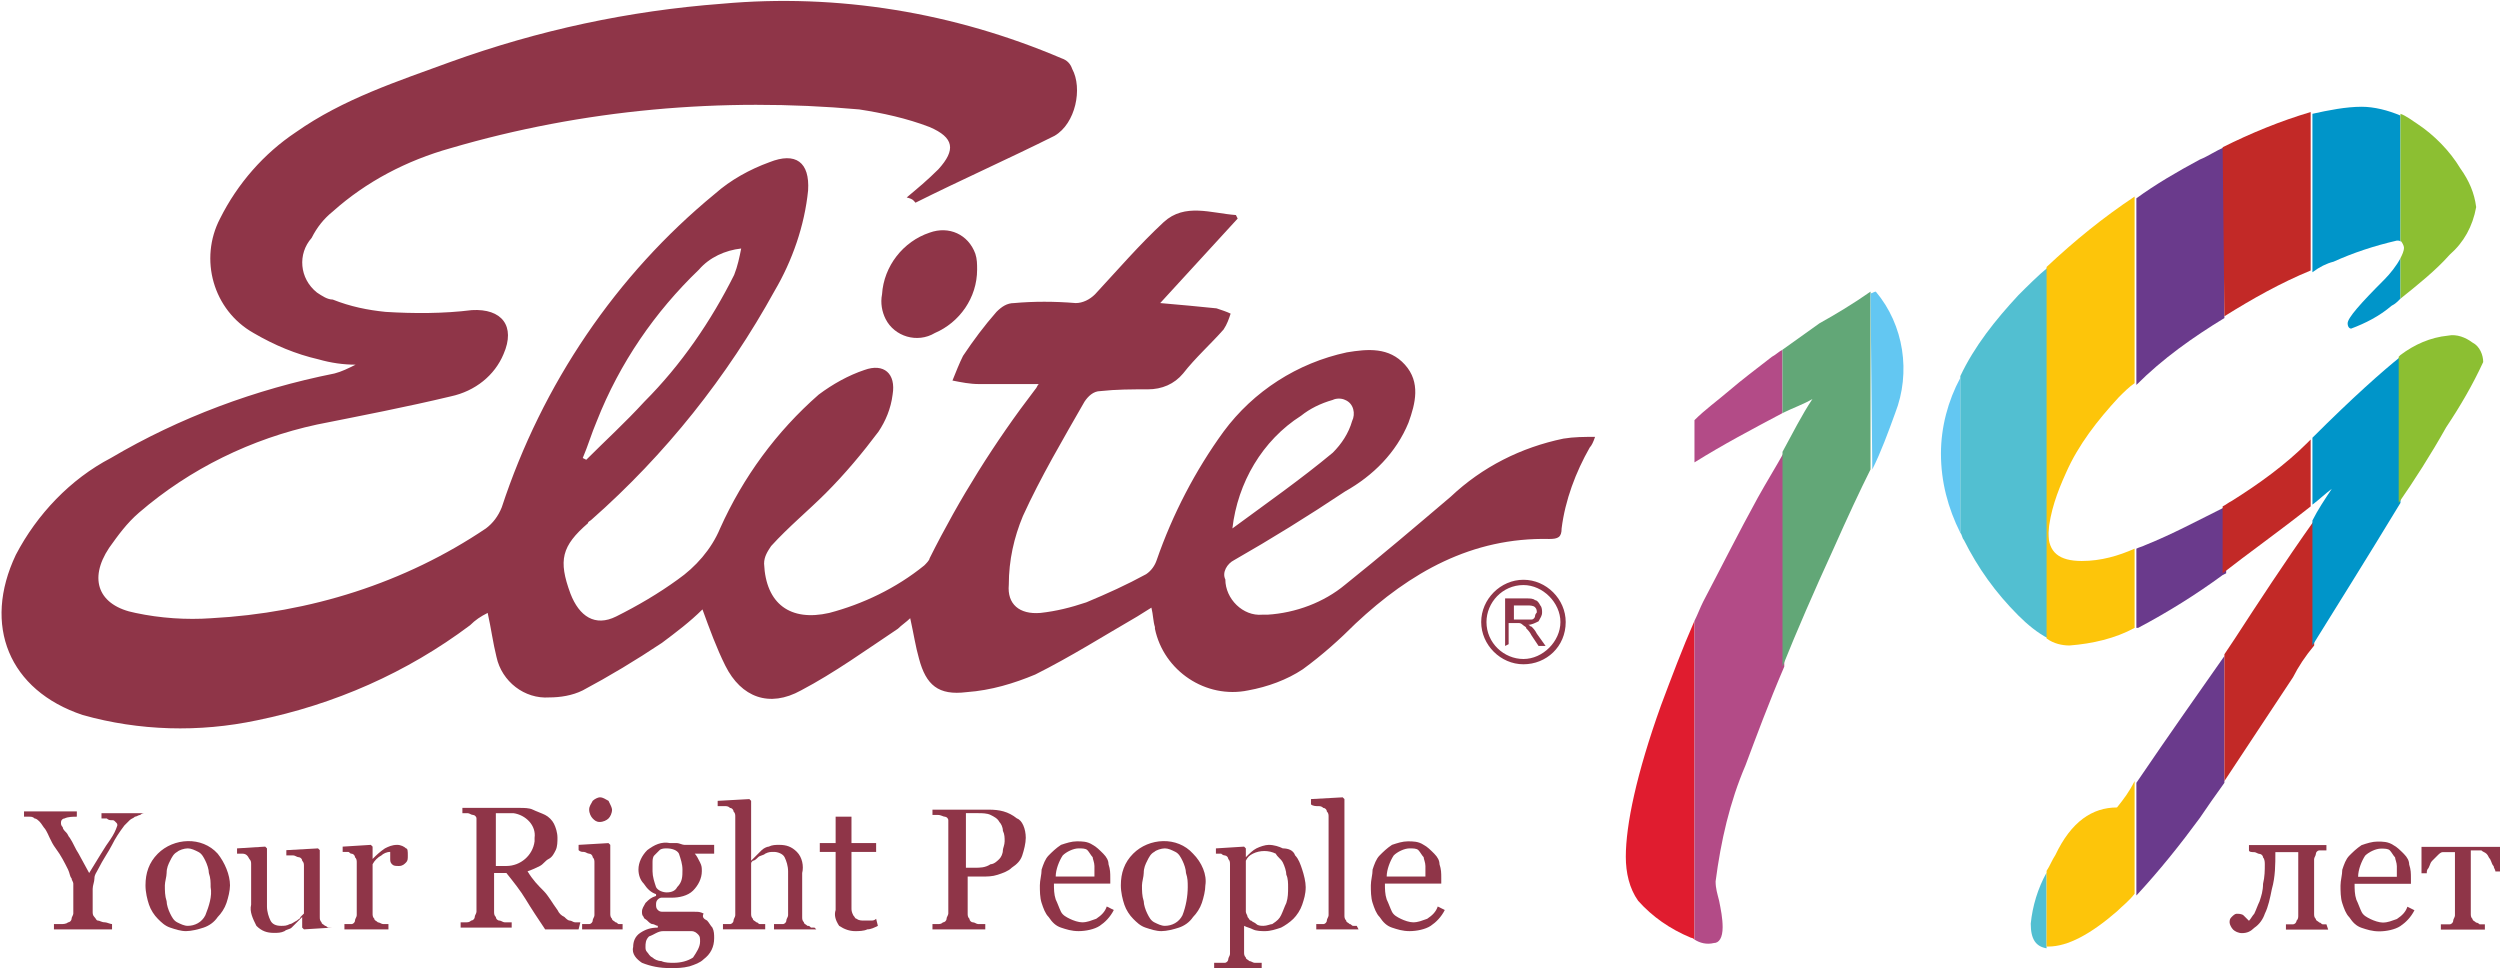 <?xml version="1.0" encoding="utf-8"?>
<!-- Generator: Adobe Illustrator 19.0.0, SVG Export Plug-In . SVG Version: 6.00 Build 0)  -->
<svg version="1.1" id="Layer_1" xmlns="http://www.w3.org/2000/svg" xmlns:xlink="http://www.w3.org/1999/xlink" x="0px" y="0px"
	 viewBox="-226 393.9 142 55" style="enable-background:new -226 393.9 142 55;" xml:space="preserve">
<style type="text/css">
	.st0{fill:#8F3548;}
	.st1{fill:#E01C2F;}
	.st2{fill:#B34B87;}
	.st3{fill:#62A777;}
	.st4{fill:#63C7F2;}
	.st5{fill:#52BFD1;}
	.st6{fill:#FDC50A;}
	.st7{fill:#6A3A8C;}
	.st8{fill:#C22927;}
	.st9{fill:#0095C9;}
	.st10{fill:#8CBF32;}
</style>
<g id="Group_70" transform="translate(1761 -326.186)">
	<g id="_x35_3JD0v.tif_1_" transform="translate(0 0.001)">
		<g id="XMLID_221_">
			<path id="XMLID_223_" class="st0" d="M-1935.5,731.3c0.6-0.5,1.2-1,1.8-1.6c1-1.1,0.9-1.8-0.5-2.4c-1.3-0.5-2.7-0.8-4-1
				c-7.8-0.7-15.7,0-23.2,2.2c-2.5,0.7-4.8,1.9-6.7,3.6c-0.5,0.4-0.9,0.9-1.2,1.5c-0.8,0.9-0.7,2.3,0.3,3.1c0.3,0.2,0.6,0.4,0.9,0.4
				c1,0.4,2,0.6,3,0.7c1.6,0.1,3.3,0.1,4.9-0.1c1.7-0.1,2.5,0.9,1.8,2.5c-0.5,1.2-1.6,2.1-3,2.4c-2.5,0.6-5.1,1.1-7.6,1.6
				c-3.7,0.8-7.2,2.5-10.1,5c-0.7,0.6-1.2,1.3-1.7,2c-1.2,1.8-0.6,3.3,1.5,3.7c1.4,0.3,2.9,0.4,4.3,0.3c5.6-0.3,11-2,15.6-5.1
				c0.4-0.3,0.7-0.7,0.9-1.2c2.3-7,6.5-13.2,12.1-17.8c0.9-0.8,2-1.4,3.1-1.8c1.5-0.6,2.3,0,2.2,1.6c-0.2,2-0.9,4-1.9,5.7
				c-2.7,4.9-6.2,9.3-10.4,13c-0.1,0.1-0.2,0.1-0.2,0.2c-1.5,1.3-1.7,2.1-1,4c0.5,1.3,1.4,1.9,2.6,1.3c1.2-0.6,2.4-1.3,3.5-2.1
				c1-0.7,1.9-1.7,2.4-2.9c1.3-2.9,3.2-5.5,5.6-7.6c0.8-0.6,1.7-1.1,2.6-1.4c1.1-0.4,1.8,0.2,1.6,1.4c-0.1,0.8-0.4,1.5-0.8,2.1
				c-0.9,1.2-1.9,2.4-3,3.5c-1,1-2.1,1.9-3.1,3c-0.2,0.3-0.4,0.6-0.4,1c0.1,2.3,1.5,3.3,3.7,2.8c1.9-0.5,3.8-1.4,5.4-2.7
				c0.1-0.1,0.3-0.3,0.3-0.4c1.7-3.4,3.7-6.6,6-9.6c0.1-0.1,0.1-0.2,0.2-0.3c-1.2,0-2.3,0-3.4,0c-0.5,0-1-0.1-1.5-0.2
				c0.2-0.5,0.4-1,0.6-1.4c0.6-0.9,1.2-1.7,1.9-2.5c0.3-0.3,0.6-0.5,1-0.5c1.1-0.1,2.3-0.1,3.5,0c0.4,0,0.8-0.2,1.1-0.5
				c1.3-1.4,2.5-2.8,3.9-4.1c1.2-1.1,2.7-0.5,4.1-0.4l0.1,0.2l-4.4,4.8c1.2,0.1,2.2,0.2,3.2,0.3c0.3,0.1,0.6,0.2,0.8,0.3
				c-0.1,0.3-0.2,0.6-0.4,0.9c-0.7,0.8-1.6,1.6-2.3,2.5c-0.5,0.6-1.2,0.9-2,0.9c-0.9,0-1.8,0-2.7,0.1c-0.4,0-0.7,0.3-0.9,0.6
				c-1.2,2.1-2.5,4.3-3.5,6.5c-0.5,1.2-0.8,2.5-0.8,3.9c-0.1,1.1,0.6,1.7,1.8,1.6c0.9-0.1,1.7-0.3,2.6-0.6c1.2-0.5,2.3-1,3.4-1.6
				c0.3-0.2,0.5-0.5,0.6-0.8c0.9-2.6,2.2-5.1,3.8-7.3c1.7-2.3,4.2-3.9,7-4.5c1.2-0.2,2.4-0.3,3.3,0.7c0.9,1,0.6,2.2,0.2,3.3
				c-0.7,1.7-2,3-3.6,3.9c-2.1,1.4-4.2,2.7-6.3,3.9c-0.4,0.2-0.7,0.7-0.5,1.1c0,1.1,1,2.1,2.1,2c0.1,0,0.2,0,0.3,0
				c1.6-0.1,3.2-0.7,4.4-1.7c2-1.6,4-3.3,6-5c1.8-1.7,4-2.8,6.4-3.3c0.6-0.1,1.2-0.1,1.8-0.1c-0.1,0.3-0.2,0.5-0.3,0.6
				c-0.8,1.4-1.4,3-1.6,4.6c0,0.5-0.2,0.6-0.7,0.6c-4.4-0.1-7.9,1.9-11,4.8c-0.9,0.9-1.9,1.8-3,2.6c-0.9,0.6-2,1-3.1,1.2
				c-2.4,0.5-4.8-1.1-5.3-3.5c0,0,0-0.1,0-0.1c-0.1-0.3-0.1-0.7-0.2-1.1c-0.3,0.2-0.5,0.3-0.8,0.5c-1.9,1.1-3.8,2.3-5.8,3.3
				c-1.2,0.5-2.5,0.9-3.9,1c-1.6,0.2-2.3-0.4-2.7-1.9c-0.2-0.7-0.3-1.4-0.5-2.3c-0.2,0.2-0.5,0.4-0.7,0.6c-1.8,1.2-3.6,2.5-5.5,3.5
				c-1.8,1-3.4,0.4-4.3-1.4c-0.5-1-0.9-2.1-1.3-3.2c-0.7,0.7-1.5,1.3-2.3,1.9c-1.5,1-3,1.9-4.5,2.7c-0.6,0.3-1.3,0.4-1.9,0.4
				c-1.4,0.1-2.7-0.9-3-2.3c-0.2-0.8-0.3-1.6-0.5-2.5c-0.4,0.2-0.7,0.4-1,0.7c-3.6,2.7-7.7,4.5-12.1,5.4c-3.3,0.7-6.7,0.6-9.9-0.3
				c-4.2-1.4-5.7-5.1-3.8-9.1c1.2-2.3,3.1-4.3,5.4-5.5c3.9-2.3,8.2-3.9,12.7-4.8c0.4-0.1,0.8-0.3,1.2-0.5c-0.7,0-1.4-0.1-2.1-0.3
				c-1.3-0.3-2.5-0.8-3.7-1.5c-2.3-1.3-3.1-4.2-1.9-6.5c1-2,2.5-3.7,4.3-4.9c2.7-1.9,5.8-2.9,8.8-4c5-1.8,10.1-2.9,15.4-3.3
				c6.6-0.6,13.2,0.5,19.3,3.1c0.3,0.1,0.5,0.3,0.6,0.6c0.6,1.1,0.2,3.1-1,3.8c-2.6,1.3-5.3,2.5-7.9,3.8
				C-1935.1,731.5-1935.1,731.4-1935.5,731.3z M-1953.9,746.1l0.2,0.1c1.1-1.1,2.2-2.1,3.3-3.3c2.1-2.1,3.8-4.6,5.1-7.2
				c0.2-0.5,0.3-1,0.4-1.5c-0.9,0.1-1.8,0.5-2.4,1.2c-2.5,2.4-4.5,5.3-5.8,8.6C-1953.4,744.7-1953.6,745.4-1953.9,746.1z
				 M-1917,750.1c1.9-1.4,3.9-2.8,5.7-4.3c0.5-0.5,0.9-1.1,1.1-1.8c0.2-0.4,0.1-1-0.4-1.2c-0.2-0.1-0.5-0.1-0.7,0
				c-0.7,0.2-1.3,0.5-1.8,0.9C-1915.3,745.1-1916.7,747.5-1917,750.1z"/>
			<path id="XMLID_222_" class="st0" d="M-1931.5,735.4c0,1.6-1,3-2.4,3.6c-1,0.6-2.3,0.2-2.8-0.8c-0.2-0.4-0.3-0.9-0.2-1.4
				c0.1-1.6,1.2-3,2.7-3.5c1.1-0.4,2.2,0.1,2.6,1.2C-1931.5,734.8-1931.5,735.1-1931.5,735.4z"/>
		</g>
	</g>
	<g id="XMLID_135_" transform="translate(92.246 5.95)">
		<path id="XMLID_220_" class="st1" d="M-1984.9,754.2c-1.4,3.9-2,6.8-2,8.6c0,0.9,0.2,1.8,0.7,2.5c0.8,0.9,1.8,1.6,3,2.1
			c0.1,0,0.2,0.1,0.2,0.1v-18.1C-1983.7,751-1984.3,752.6-1984.9,754.2z"/>
		<path id="XMLID_219_" class="st2" d="M-1979.4,742.4c-1.1,2-2.1,4-3.1,5.9c-0.2,0.4-0.3,0.7-0.5,1.1v18.1c0.3,0.2,0.7,0.3,1.1,0.2
			c0.3,0,0.5-0.3,0.5-0.9c0-0.5-0.1-1-0.2-1.5c-0.1-0.4-0.2-0.7-0.2-1.1c0.3-2.3,0.8-4.5,1.7-6.6c0.6-1.6,1.3-3.5,2.2-5.6v-12.2
			C-1978.4,740.7-1978.9,741.5-1979.4,742.4z"/>
		<path id="XMLID_218_" class="st2" d="M-1978,737.6V734c-0.2,0.1-0.4,0.3-0.6,0.4c-0.9,0.7-1.7,1.3-2.4,1.9c-0.7,0.6-1.4,1.1-2,1.7
			v2.4C-1981.4,739.4-1979.7,738.5-1978,737.6z"/>
		<path id="XMLID_217_" class="st2" d="M-1983,749.4v18.1h0L-1983,749.4L-1983,749.4z"/>
		<path id="XMLID_216_" class="st3" d="M-1975.9,732.5c-0.7,0.5-1.4,1-2.1,1.5v3.6c0.6-0.3,1.2-0.5,1.7-0.8c-0.6,0.9-1.1,1.9-1.7,3
			V752c0.8-2,1.8-4.3,2.9-6.7c0.8-1.8,1.5-3.3,2.1-4.5v-10.1C-1974,731.4-1975,732-1975.9,732.5z"/>
		<path id="XMLID_210_" class="st3" d="M-1978,739.9v12.2l0,0L-1978,739.9L-1978,739.9z"/>
		<path id="XMLID_209_" class="st3" d="M-1978,737.6V734l0,0L-1978,737.6L-1978,737.6z"/>
		<path id="XMLID_208_" class="st4" d="M-1972.9,740.8c0.5-1,0.9-2.1,1.3-3.2c0.9-2.3,0.5-5-1.1-6.9c-0.1,0-0.2,0.1-0.3,0.1
			L-1972.9,740.8L-1972.9,740.8z"/>
		<path id="XMLID_207_" class="st4" d="M-1973,740.9L-1973,740.9l0-10.1h0V740.9z"/>
		<path id="XMLID_206_" class="st4" d="M-1969,739.9c0,1.6,0.4,3.1,1.1,4.5v-8.8C-1968.6,736.9-1969,738.4-1969,739.9z"/>
		<path id="XMLID_205_" class="st5" d="M-1964.6,730.9c-1.3,1.4-2.5,2.9-3.3,4.6v8.9c0.1,0.1,0.1,0.3,0.2,0.4c0.8,1.6,1.8,3,3.1,4.3
			c0.5,0.5,1.1,1,1.7,1.3v-21.1C-1963.5,729.8-1964.1,730.4-1964.6,730.9z"/>
		<path id="XMLID_204_" class="st5" d="M-1963.9,766.6c0,0.9,0.3,1.3,0.9,1.4v-4.3C-1963.5,764.6-1963.8,765.6-1963.9,766.6z"/>
		<path id="XMLID_203_" class="st5" d="M-1968,735.6v8.8l0,0L-1968,735.6L-1968,735.6z"/>
		<path id="XMLID_202_" class="st6" d="M-1961.7,750.8c1.3-0.1,2.6-0.4,3.7-1v-4.5c-0.9,0.4-1.9,0.7-3,0.7c-1.3,0-1.9-0.5-1.9-1.6
			c0.1-1.2,0.5-2.3,1-3.4c0.7-1.6,1.8-3,3-4.3c0.3-0.3,0.6-0.6,0.9-0.8v-10.6c-1.8,1.2-3.4,2.5-5,4v21.1
			C-1962.6,750.7-1962.1,750.8-1961.7,750.8z"/>
		<path id="XMLID_201_" class="st6" d="M-1959,760c-1.4,0-2.6,0.8-3.5,2.7c-0.2,0.3-0.3,0.6-0.5,0.9v4.3c0,0,0,0,0.1,0
			c1.1,0,2.4-0.7,3.9-2c0.3-0.3,0.7-0.6,1-1v-6.4C-1958.3,759.1-1958.6,759.5-1959,760z"/>
		<path id="XMLID_200_" class="st6" d="M-1962.9,729.3L-1962.9,729.3l0,21.1h0V729.3z"/>
		<path id="XMLID_199_" class="st6" d="M-1963,763.7v4.3h0L-1963,763.7L-1963,763.7z"/>
		<path id="XMLID_198_" class="st7" d="M-1957.4,745.1c-0.2,0.1-0.3,0.1-0.5,0.2v4.5l0.1,0c1.7-0.9,3.3-1.9,4.8-3l0.2-0.1v-3.8
			C-1954.4,743.7-1955.9,744.5-1957.4,745.1z"/>
		<path id="XMLID_197_" class="st7" d="M-1952.9,732.2v-9.7c-0.5,0.2-0.9,0.5-1.4,0.7c-1.3,0.7-2.5,1.4-3.6,2.2v10.6
			C-1956.4,734.5-1954.7,733.3-1952.9,732.2z"/>
		<path id="XMLID_196_" class="st7" d="M-1957.9,758.6v6.4c1.3-1.4,2.5-2.9,3.6-4.4c0.4-0.6,0.9-1.3,1.4-2v-7.2
			C-1954.3,753.4-1956,755.8-1957.9,758.6z"/>
		<path id="XMLID_195_" class="st7" d="M-1957.9,745.3L-1957.9,745.3l0,4.5h0V745.3z"/>
		<path id="XMLID_194_" class="st7" d="M-1957.9,758.6v6.4l0,0L-1957.9,758.6L-1957.9,758.6z"/>
		<path id="XMLID_193_" class="st7" d="M-1957.9,735.9v-10.6h0L-1957.9,735.9L-1957.9,735.9z"/>
		<path id="XMLID_192_" class="st8" d="M-1952.5,742.6c-0.2,0.1-0.3,0.2-0.5,0.3v3.8c1.4-1.1,3.1-2.3,5-3.8v-3.8l-0.2,0.2
			C-1949.4,740.5-1950.9,741.6-1952.5,742.6z"/>
		<path id="XMLID_191_" class="st8" d="M-1952.3,750.4c-0.2,0.3-0.4,0.6-0.6,0.9v7.2c1.2-1.8,2.5-3.8,3.9-5.9
			c0.3-0.6,0.7-1.2,1.2-1.8v-7.1C-1949.5,746.1-1951,748.4-1952.3,750.4z"/>
		<path id="XMLID_190_" class="st8" d="M-1952.9,732.1c1.6-1,3.2-1.9,4.9-2.6v-9c-1.7,0.5-3.4,1.2-5,2L-1952.9,732.1L-1952.9,732.1z
			"/>
		<path id="XMLID_189_" class="st8" d="M-1952.9,742.9v3.8l0,0L-1952.9,742.9L-1952.9,742.9z"/>
		<path id="XMLID_188_" class="st8" d="M-1952.9,751.4v7.2l0,0L-1952.9,751.4L-1952.9,751.4z"/>
		<path id="XMLID_187_" class="st8" d="M-1952.9,732.2v-9.7h0L-1952.9,732.2L-1952.9,732.2z"/>
		<path id="XMLID_150_" class="st9" d="M-1945.9,732.5c0,0.2,0.1,0.3,0.2,0.3c0.8-0.3,1.6-0.7,2.3-1.3c0.2-0.1,0.3-0.2,0.5-0.4v-2.3
			c-0.2,0.4-0.6,0.9-0.9,1.2C-1945.2,731.4-1945.9,732.2-1945.9,732.5z"/>
		<path id="XMLID_146_" class="st9" d="M-1946.7,729c1.1-0.5,2.3-0.9,3.6-1.2c0.1,0,0.2,0,0.2,0.1v-7.2c-0.7-0.3-1.5-0.5-2.2-0.5
			c-0.9,0-1.9,0.2-2.8,0.4v9C-1947.5,729.3-1947.1,729.1-1946.7,729z"/>
		<path id="XMLID_144_" class="st9" d="M-1947.9,739v3.8c0.4-0.3,0.7-0.6,1.1-0.9c-0.4,0.6-0.8,1.2-1.1,1.8v7.1c1.3-2.1,3-4.8,5-8.1
			v-8.3C-1943.9,735.2-1945.6,736.7-1947.9,739z"/>
		<path id="XMLID_143_" class="st9" d="M-1947.9,742.8L-1947.9,742.8l0-3.8l0,0V742.8z"/>
		<path id="XMLID_142_" class="st9" d="M-1947.9,743.7v7.1l0,0L-1947.9,743.7L-1947.9,743.7z"/>
		<path id="XMLID_141_" class="st9" d="M-1947.9,729.5v-9h0L-1947.9,729.5L-1947.9,729.5z"/>
		<path id="XMLID_140_" class="st10" d="M-1940.3,738.4c0.8-1.2,1.5-2.4,2.1-3.7c0-0.4-0.2-0.9-0.6-1.1c-0.4-0.3-0.9-0.5-1.4-0.4
			c-1,0.1-1.9,0.5-2.7,1.1l-0.1,0.1v8.3C-1942.1,741.4-1941.2,740-1940.3,738.4z"/>
		<path id="XMLID_139_" class="st10" d="M-1942.7,728.2c0,0.2-0.1,0.4-0.2,0.6v2.3c1-0.8,2-1.6,2.8-2.5c0.8-0.7,1.3-1.6,1.5-2.7
			c-0.1-0.8-0.4-1.5-0.9-2.2c-0.6-1-1.5-1.9-2.4-2.5c-0.3-0.2-0.7-0.5-1-0.6v7.2C-1942.8,727.9-1942.7,728.1-1942.7,728.2z"/>
		<path id="XMLID_138_" class="st10" d="M-1942.9,742.7L-1942.9,742.7l0-8.3l0,0V742.7z"/>
		<path id="XMLID_137_" class="st10" d="M-1942.9,727.8L-1942.9,727.8l0-7.2h0V727.8z"/>
		<path id="XMLID_136_" class="st10" d="M-1942.9,728.9v2.3l0,0L-1942.9,728.9L-1942.9,728.9z"/>
	</g>
	<g id="XMLID_94_" transform="translate(1.564 45.274)">
		<path id="XMLID_133_" class="st0" d="M-1980.3,721c-0.1,0-0.2,0-0.3,0.1c-0.1,0-0.2,0.1-0.3,0.1c-0.1,0.1-0.2,0.1-0.3,0.2
			c-0.1,0.1-0.2,0.2-0.3,0.3c-0.3,0.4-0.5,0.7-0.7,1.1c-0.2,0.4-0.5,0.8-0.8,1.4c-0.1,0.2-0.2,0.3-0.2,0.5c0,0.2-0.1,0.4-0.1,0.6
			v1.3c0,0.1,0,0.2,0.1,0.3c0.1,0.1,0.1,0.2,0.2,0.2c0.1,0,0.2,0.1,0.4,0.1c0.1,0,0.3,0.1,0.4,0.1v0.3h-3.3v-0.3c0.1,0,0.2,0,0.4,0
			c0.1,0,0.3,0,0.4-0.1c0.1,0,0.2-0.1,0.2-0.2c0-0.1,0.1-0.2,0.1-0.3v-1.7c0-0.1-0.1-0.2-0.1-0.3c-0.1-0.1-0.1-0.3-0.2-0.5
			c-0.2-0.4-0.4-0.8-0.7-1.2s-0.4-0.8-0.6-1.1c-0.1-0.1-0.2-0.3-0.3-0.4c-0.1-0.1-0.2-0.2-0.3-0.2c-0.1-0.1-0.2-0.1-0.3-0.1
			c-0.1,0-0.2,0-0.3,0v-0.3h3v0.3c-0.2,0-0.5,0-0.7,0.1c-0.1,0-0.2,0.1-0.2,0.2c0,0,0,0.1,0,0.1c0,0,0,0.1,0.1,0.2
			c0,0.1,0.1,0.2,0.2,0.3c0.1,0.1,0.1,0.2,0.2,0.3c0.2,0.3,0.3,0.6,0.5,0.9l0.6,1.1c0.5-0.8,0.9-1.5,1.2-1.9
			c0.2-0.3,0.3-0.5,0.4-0.8c0-0.1,0-0.1-0.1-0.2c-0.1-0.1-0.1-0.1-0.2-0.1c-0.1,0-0.2,0-0.3-0.1c-0.1,0-0.2,0-0.3,0v-0.3h2.4V721
			L-1980.3,721z"/>
		<path id="XMLID_130_" class="st0" d="M-1975.5,725.1c0,0.3-0.1,0.7-0.2,1c-0.1,0.3-0.3,0.6-0.5,0.8c-0.2,0.3-0.5,0.5-0.8,0.6
			c-0.3,0.1-0.7,0.2-1,0.2c-0.3,0-0.6-0.1-0.9-0.2c-0.3-0.1-0.5-0.3-0.7-0.5c-0.2-0.2-0.4-0.5-0.5-0.8c-0.1-0.3-0.2-0.7-0.2-1.1
			c0-0.7,0.2-1.3,0.7-1.8c0.9-0.9,2.5-1,3.4,0C-1975.8,723.8-1975.5,724.5-1975.5,725.1z M-1976.6,725.2c0-0.3,0-0.5-0.1-0.8
			c0-0.2-0.1-0.5-0.2-0.7c-0.1-0.2-0.2-0.4-0.4-0.5c-0.2-0.1-0.4-0.2-0.6-0.2c-0.2,0-0.5,0.1-0.6,0.2c-0.2,0.1-0.3,0.3-0.4,0.5
			c-0.1,0.2-0.2,0.4-0.2,0.7c0,0.2-0.1,0.5-0.1,0.7c0,0.3,0,0.6,0.1,0.9c0,0.2,0.1,0.5,0.2,0.7c0.1,0.2,0.2,0.4,0.4,0.5
			c0.2,0.1,0.4,0.2,0.6,0.2c0.4,0,0.8-0.2,1-0.6C-1976.7,726.3-1976.5,725.7-1976.6,725.2L-1976.6,725.2z"/>
		<path id="XMLID_128_" class="st0" d="M-1969.7,727.5l-1.6,0.1l-0.1-0.1v-0.6h0c-0.1,0.1-0.2,0.2-0.3,0.3c-0.1,0.1-0.2,0.2-0.3,0.3
			c-0.1,0.1-0.3,0.1-0.4,0.2c-0.2,0.1-0.4,0.1-0.6,0.1c-0.4,0-0.7-0.1-1-0.4c-0.2-0.4-0.4-0.8-0.3-1.2v-2.3c0-0.1,0-0.2-0.1-0.3
			c-0.1-0.2-0.2-0.3-0.4-0.3c-0.1,0-0.2,0-0.3,0v-0.3l1.6-0.1l0.1,0.1v3.3c0,0.3,0.1,0.6,0.2,0.8c0.1,0.2,0.3,0.3,0.6,0.3
			c0.2,0,0.3,0,0.5-0.1c0.1,0,0.2-0.1,0.4-0.2c0.1-0.1,0.2-0.1,0.2-0.2c0.1-0.1,0.1-0.1,0.2-0.2v-2.7c0-0.1,0-0.2-0.1-0.3
			c0-0.1-0.1-0.2-0.2-0.2c-0.1,0-0.2-0.1-0.3-0.1c-0.1,0-0.2,0-0.4,0v-0.3l1.8-0.1l0.1,0.1v3.8c0,0.1,0,0.2,0.1,0.3
			c0,0.1,0.1,0.1,0.2,0.2c0.1,0,0.1,0.1,0.2,0.1c0.1,0,0.2,0,0.3,0L-1969.7,727.5L-1969.7,727.5z"/>
		<path id="XMLID_126_" class="st0" d="M-1965.4,723.4c0,0.2,0,0.3-0.1,0.4c-0.1,0.1-0.2,0.2-0.4,0.2c-0.2,0-0.3,0-0.4-0.1
			c-0.1-0.1-0.1-0.2-0.1-0.3c0-0.1,0-0.1,0-0.2c0-0.1,0-0.1,0-0.2c-0.2,0-0.4,0.1-0.5,0.2c-0.2,0.1-0.4,0.3-0.5,0.5v2.8
			c0,0.1,0,0.2,0.1,0.3c0,0.1,0.1,0.1,0.2,0.2c0.1,0,0.2,0.1,0.3,0.1c0.1,0,0.2,0,0.3,0v0.3h-2.5v-0.3l0.2,0c0.1,0,0.1,0,0.2,0
			c0.1,0,0.2-0.1,0.2-0.2c0-0.1,0.1-0.2,0.1-0.3v-3c0-0.1,0-0.2-0.1-0.3c0-0.1-0.1-0.2-0.2-0.2c-0.1,0-0.1-0.1-0.2-0.1
			c-0.1,0-0.2,0-0.3,0v-0.3l1.6-0.1l0.1,0.1v0.7h0c0.2-0.2,0.4-0.4,0.7-0.6c0.2-0.1,0.4-0.2,0.7-0.2c0.2,0,0.4,0.1,0.5,0.2
			C-1965.4,723-1965.4,723.2-1965.4,723.4z"/>
		<path id="XMLID_123_" class="st0" d="M-1955.7,727.6h-1.9c-0.4-0.6-0.8-1.2-1.1-1.7c-0.3-0.5-0.7-1-1.1-1.5h-0.7v2.2
			c0,0.1,0,0.2,0.1,0.3c0,0.1,0.1,0.2,0.2,0.2c0.1,0,0.2,0.1,0.3,0.1c0.1,0,0.3,0,0.4,0v0.3h-2.9v-0.3c0.1,0,0.2,0,0.3,0
			c0.1,0,0.2,0,0.3-0.1c0.1,0,0.2-0.1,0.2-0.2c0-0.1,0.1-0.2,0.1-0.3v-5c0-0.1,0-0.2,0-0.3c0-0.1-0.1-0.2-0.2-0.2
			c-0.1,0-0.2-0.1-0.3-0.1c-0.1,0-0.2,0-0.3,0v-0.3h3.2c0.3,0,0.6,0,0.8,0.1c0.2,0.1,0.5,0.2,0.7,0.3c0.2,0.1,0.4,0.3,0.5,0.5
			c0.1,0.2,0.2,0.5,0.2,0.8c0,0.2,0,0.5-0.1,0.7c-0.1,0.2-0.2,0.4-0.4,0.5c-0.2,0.1-0.3,0.3-0.5,0.4c-0.2,0.1-0.4,0.2-0.7,0.3
			c0.3,0.5,0.6,0.8,0.9,1.1s0.5,0.7,0.8,1.1c0.1,0.2,0.2,0.3,0.4,0.4c0.1,0.1,0.2,0.2,0.3,0.2c0.1,0,0.2,0.1,0.3,0.1
			c0.1,0,0.2,0,0.3,0L-1955.7,727.6L-1955.7,727.6z M-1958.2,722.4c0.1-0.7-0.5-1.3-1.2-1.4c-0.1,0-0.2,0-0.2,0h-0.8v3h0.6
			c0.8,0,1.5-0.6,1.6-1.4C-1958.2,722.5-1958.2,722.5-1958.2,722.4L-1958.2,722.4z"/>
		<path id="XMLID_120_" class="st0" d="M-1953.2,727.6h-2.3v-0.3l0.2,0c0.1,0,0.1,0,0.2,0c0.1,0,0.2-0.1,0.2-0.2
			c0-0.1,0.1-0.2,0.1-0.3v-3c0-0.1,0-0.2-0.1-0.3c0-0.1-0.1-0.2-0.2-0.2c-0.1,0-0.2-0.1-0.3-0.1c-0.1,0-0.2,0-0.3-0.1v-0.3l1.7-0.1
			l0.1,0.1v3.9c0,0.1,0,0.2,0.1,0.3c0,0.1,0.1,0.1,0.2,0.2c0.1,0,0.1,0.1,0.2,0.1c0.1,0,0.2,0,0.2,0L-1953.2,727.6L-1953.2,727.6z
			 M-1953.8,720.8c0,0.2-0.1,0.4-0.2,0.5c-0.1,0.1-0.3,0.2-0.5,0.2c-0.2,0-0.3-0.1-0.4-0.2c-0.1-0.1-0.2-0.3-0.2-0.5
			c0-0.2,0.1-0.3,0.2-0.5c0.1-0.1,0.3-0.2,0.4-0.2c0.2,0,0.3,0.1,0.5,0.2C-1953.9,720.5-1953.8,720.7-1953.8,720.8z"/>
		<path id="XMLID_116_" class="st0" d="M-1948.4,727.1c0.1,0.1,0.2,0.3,0.3,0.4c0.1,0.2,0.1,0.4,0.1,0.6c0,0.5-0.2,0.9-0.6,1.2
			c-0.2,0.2-0.5,0.3-0.8,0.4c-0.4,0.1-0.7,0.1-1.1,0.1c-0.6,0-1.1-0.1-1.6-0.3c-0.3-0.2-0.6-0.5-0.5-0.9c0-0.3,0.1-0.6,0.4-0.8
			c0.3-0.2,0.6-0.3,1-0.3v-0.1c-0.1,0-0.2-0.1-0.3-0.1c-0.1,0-0.2-0.1-0.3-0.2c-0.1-0.1-0.2-0.1-0.2-0.2c-0.1-0.1-0.1-0.2-0.1-0.3
			c0-0.2,0.1-0.3,0.2-0.5c0.2-0.2,0.3-0.3,0.6-0.4v-0.1c-0.3-0.1-0.5-0.3-0.7-0.6c-0.2-0.2-0.3-0.5-0.3-0.8c0-0.4,0.2-0.8,0.5-1.1
			c0.4-0.3,0.8-0.5,1.3-0.4c0.1,0,0.3,0,0.4,0c0.1,0,0.3,0.1,0.4,0.1h1.7v0.5h-1.1v0c0.1,0.1,0.2,0.3,0.3,0.5
			c0.1,0.2,0.1,0.3,0.1,0.5c0,0.4-0.2,0.8-0.5,1.1c-0.3,0.3-0.8,0.4-1.2,0.4h-0.6c-0.1,0-0.2,0.1-0.2,0.1c-0.1,0.1-0.1,0.2-0.1,0.3
			c0,0.1,0,0.2,0.1,0.3c0.1,0.1,0.2,0.1,0.3,0.1c0.1,0,0.2,0,0.3,0c0.1,0,0.3,0,0.4,0c0.1,0,0.3,0,0.6,0c0.2,0,0.4,0,0.5,0
			c0.2,0,0.3,0,0.5,0.1C-1948.7,726.9-1948.6,727-1948.4,727.1z M-1948.8,728.3c0-0.2,0-0.3-0.1-0.4c-0.1-0.1-0.2-0.2-0.4-0.2
			c-0.1,0-0.3,0-0.6,0c-0.3,0-0.6,0-1,0c-0.3,0-0.5,0.2-0.8,0.3c-0.2,0.2-0.2,0.4-0.2,0.6c0,0.1,0,0.2,0.1,0.3
			c0.1,0.1,0.1,0.2,0.3,0.3c0.1,0.1,0.3,0.2,0.5,0.2c0.2,0.1,0.5,0.1,0.7,0.1c0.4,0,0.8-0.1,1.1-0.3
			C-1949,728.9-1948.8,728.6-1948.8,728.3z M-1949.8,724.2c0-0.3-0.1-0.6-0.2-0.9c-0.1-0.2-0.4-0.3-0.7-0.3c-0.1,0-0.3,0-0.4,0.1
			c-0.1,0.1-0.2,0.2-0.3,0.3c-0.1,0.1-0.1,0.3-0.1,0.4c0,0.2,0,0.3,0,0.5c0,0.3,0.1,0.6,0.2,0.9c0.1,0.2,0.4,0.3,0.6,0.3
			c0.3,0,0.5-0.1,0.6-0.3C-1949.8,724.9-1949.8,724.6-1949.8,724.2L-1949.8,724.2z"/>
		<path id="XMLID_114_" class="st0" d="M-1942.2,727.6h-2.4v-0.3l0.3,0c0.1,0,0.2,0,0.2,0c0.1,0,0.2-0.1,0.2-0.2
			c0-0.1,0.1-0.2,0.1-0.3v-2.5c0-0.3-0.1-0.6-0.2-0.8c-0.1-0.2-0.4-0.3-0.6-0.3c-0.2,0-0.3,0-0.5,0.1c-0.1,0.1-0.3,0.1-0.4,0.2
			c-0.1,0.1-0.2,0.2-0.3,0.2c-0.1,0.1-0.1,0.1-0.1,0.2v2.8c0,0.1,0,0.2,0.1,0.3c0,0.1,0.1,0.1,0.2,0.2c0.1,0,0.1,0.1,0.2,0.1
			c0.1,0,0.2,0,0.3,0v0.3h-2.4v-0.3l0.2,0c0.1,0,0.1,0,0.2,0c0.1,0,0.2-0.1,0.2-0.2c0-0.1,0.1-0.2,0.1-0.3v-5.6c0-0.1,0-0.2-0.1-0.3
			c0-0.1-0.1-0.2-0.2-0.2c-0.1-0.1-0.2-0.1-0.3-0.1c-0.1,0-0.3,0-0.4,0v-0.3l1.8-0.1l0.1,0.1v3.4h0c0.1-0.1,0.2-0.2,0.3-0.3
			c0.1-0.1,0.2-0.2,0.3-0.3c0.1-0.1,0.3-0.2,0.4-0.2c0.2-0.1,0.4-0.1,0.6-0.1c0.4,0,0.7,0.1,1,0.4c0.3,0.3,0.4,0.8,0.3,1.2v2.5
			c0,0.1,0,0.2,0.1,0.3c0,0.1,0.1,0.1,0.2,0.2c0.1,0,0.1,0,0.2,0.1c0.1,0,0.2,0,0.2,0L-1942.2,727.6L-1942.2,727.6z"/>
		<path id="XMLID_112_" class="st0" d="M-1938.7,727.4c-0.2,0.1-0.4,0.2-0.6,0.2c-0.2,0.1-0.5,0.1-0.7,0.1c-0.3,0-0.6-0.1-0.9-0.3
			c-0.2-0.3-0.3-0.6-0.2-0.9v-3.3h-0.9v-0.5h0.9v-1.5h0.9v1.5h1.4v0.5h-1.4v2.7c0,0.2,0,0.3,0,0.5c0,0.1,0,0.2,0.1,0.4
			c0.1,0.1,0.1,0.2,0.2,0.2c0.1,0.1,0.3,0.1,0.4,0.1c0.1,0,0.2,0,0.4,0c0.1,0,0.2,0,0.3-0.1L-1938.7,727.4z"/>
		<path id="XMLID_109_" class="st0" d="M-1930.3,722.4c0,0.3-0.1,0.7-0.2,1c-0.1,0.3-0.3,0.5-0.6,0.7c-0.2,0.2-0.5,0.3-0.8,0.4
			c-0.3,0.1-0.6,0.1-0.9,0.1h-0.8v2.1c0,0.1,0,0.2,0.1,0.3c0,0.1,0.1,0.2,0.2,0.2c0.1,0,0.2,0.1,0.3,0.1c0.1,0,0.3,0,0.4,0v0.3h-3
			v-0.3c0.1,0,0.2,0,0.3,0c0.1,0,0.2,0,0.3-0.1c0.1,0,0.2-0.1,0.2-0.2c0-0.1,0.1-0.2,0.1-0.3v-5c0-0.1,0-0.2,0-0.3
			c0-0.1-0.1-0.2-0.2-0.2c-0.1,0-0.2-0.1-0.4-0.1c-0.1,0-0.2,0-0.3,0v-0.3h3.2c0.6,0,1.1,0.1,1.6,0.5
			C-1930.5,721.4-1930.3,721.9-1930.3,722.4z M-1931.8,723.6c0.1-0.1,0.2-0.3,0.2-0.5c0-0.1,0.1-0.3,0.1-0.5c0-0.2,0-0.4-0.1-0.6
			c0-0.2-0.1-0.4-0.2-0.5c-0.1-0.2-0.3-0.3-0.5-0.4c-0.2-0.1-0.5-0.1-0.7-0.1h-0.7v3.1h0.5c0.3,0,0.6,0,0.9-0.2
			C-1932.1,723.9-1931.9,723.7-1931.8,723.6z"/>
		<path id="XMLID_106_" class="st0" d="M-1925.3,726.5c-0.2,0.4-0.5,0.7-0.8,0.9c-0.3,0.2-0.8,0.3-1.2,0.3c-0.4,0-0.7-0.1-1-0.2
			c-0.3-0.1-0.5-0.3-0.7-0.6c-0.2-0.2-0.3-0.5-0.4-0.8c-0.1-0.3-0.1-0.7-0.1-1c0-0.3,0.1-0.6,0.1-0.9c0.1-0.3,0.2-0.6,0.4-0.8
			c0.2-0.2,0.4-0.4,0.7-0.6c0.3-0.1,0.6-0.2,0.9-0.2c0.3,0,0.6,0,0.9,0.2c0.2,0.1,0.4,0.3,0.6,0.5c0.2,0.2,0.3,0.4,0.3,0.6
			c0.1,0.3,0.1,0.5,0.1,0.8v0.3h-3.2c0,0.3,0,0.6,0.1,0.9c0.1,0.2,0.2,0.5,0.3,0.7c0.1,0.2,0.3,0.3,0.5,0.4c0.2,0.1,0.5,0.2,0.7,0.2
			c0.3,0,0.5-0.1,0.8-0.2c0.3-0.2,0.5-0.4,0.6-0.7L-1925.3,726.5z M-1926.4,724.6c0-0.2,0-0.4,0-0.6c0-0.2-0.1-0.4-0.1-0.5
			c-0.1-0.1-0.2-0.3-0.3-0.4c-0.1-0.1-0.3-0.1-0.5-0.1c-0.3,0-0.7,0.2-0.9,0.4c-0.2,0.3-0.4,0.8-0.4,1.2L-1926.4,724.6
			L-1926.4,724.6z"/>
		<path id="XMLID_103_" class="st0" d="M-1920.1,725.1c0,0.3-0.1,0.7-0.2,1c-0.1,0.3-0.3,0.6-0.5,0.8c-0.2,0.3-0.5,0.5-0.8,0.6
			c-0.3,0.1-0.7,0.2-1,0.2c-0.3,0-0.6-0.1-0.9-0.2c-0.3-0.1-0.5-0.3-0.7-0.5c-0.2-0.2-0.4-0.5-0.5-0.8c-0.1-0.3-0.2-0.7-0.2-1.1
			c0-0.7,0.2-1.3,0.7-1.8c0.9-0.9,2.5-1,3.4,0C-1920.3,723.8-1920,724.5-1920.1,725.1z M-1921.1,725.2c0-0.3,0-0.5-0.1-0.8
			c0-0.2-0.1-0.5-0.2-0.7c-0.1-0.2-0.2-0.4-0.4-0.5c-0.2-0.1-0.4-0.2-0.6-0.2c-0.2,0-0.5,0.1-0.6,0.2c-0.2,0.1-0.3,0.3-0.4,0.5
			c-0.1,0.2-0.2,0.4-0.2,0.7c0,0.2-0.1,0.5-0.1,0.7c0,0.3,0,0.6,0.1,0.9c0,0.2,0.1,0.5,0.2,0.7c0.1,0.2,0.2,0.4,0.4,0.5
			c0.2,0.1,0.4,0.2,0.6,0.2c0.4,0,0.8-0.2,1-0.6C-1921.2,726.3-1921.1,725.7-1921.1,725.2L-1921.1,725.2z"/>
		<path id="XMLID_100_" class="st0" d="M-1915,723.4c0.2,0.2,0.3,0.5,0.4,0.8c0.1,0.3,0.2,0.7,0.2,1c0,0.4-0.1,0.7-0.2,1
			c-0.1,0.3-0.3,0.6-0.5,0.8c-0.2,0.2-0.5,0.4-0.7,0.5c-0.3,0.1-0.6,0.2-0.9,0.2c-0.2,0-0.5,0-0.7-0.1c-0.2-0.1-0.3-0.1-0.5-0.2h0
			v1.5c0,0.1,0,0.2,0.1,0.3c0,0.1,0.1,0.1,0.2,0.2c0.1,0,0.2,0.1,0.3,0.1c0.1,0,0.2,0,0.4,0v0.3h-2.7v-0.3c0.1,0,0.2,0,0.3,0
			c0.1,0,0.2,0,0.3,0c0.1,0,0.2-0.1,0.2-0.2c0-0.1,0.1-0.2,0.1-0.3v-5.1c0-0.1,0-0.2-0.1-0.3c0-0.1-0.1-0.2-0.2-0.2
			c-0.1,0-0.2-0.1-0.2-0.1c-0.1,0-0.2,0-0.3,0v-0.3l1.6-0.1l0.1,0.1v0.5l0,0c0.2-0.2,0.4-0.4,0.6-0.5c0.2-0.1,0.5-0.2,0.7-0.2
			c0.3,0,0.6,0.1,0.8,0.2C-1915.4,723-1915.1,723.1-1915,723.4z M-1915.8,726.8c0.1-0.2,0.2-0.5,0.3-0.7c0.1-0.3,0.1-0.6,0.1-0.9
			c0-0.2,0-0.5-0.1-0.7c0-0.2-0.1-0.5-0.2-0.7c-0.1-0.2-0.3-0.3-0.4-0.5c-0.4-0.2-0.9-0.2-1.3,0c-0.2,0.1-0.3,0.2-0.4,0.4v2.9
			c0,0.1,0.1,0.2,0.1,0.3c0.1,0.1,0.1,0.2,0.2,0.2c0.1,0.1,0.2,0.1,0.3,0.2c0.1,0.1,0.3,0.1,0.4,0.1c0.2,0,0.4-0.1,0.5-0.1
			C-1916,727.1-1915.9,727-1915.8,726.8L-1915.8,726.8z"/>
		<path id="XMLID_98_" class="st0" d="M-1911.4,727.6h-2.4v-0.3l0.2,0c0.1,0,0.1,0,0.2,0c0.1,0,0.2-0.1,0.2-0.2
			c0-0.1,0.1-0.2,0.1-0.3v-5.6c0-0.1,0-0.2-0.1-0.3c0-0.1-0.1-0.2-0.2-0.2c-0.1-0.1-0.2-0.1-0.3-0.1c-0.1,0-0.3,0-0.4-0.1v-0.3
			l1.8-0.1l0.1,0.1v6.6c0,0.1,0,0.2,0.1,0.3c0,0.1,0.1,0.1,0.2,0.2c0.1,0,0.1,0.1,0.2,0.1c0.1,0,0.2,0,0.2,0L-1911.4,727.6
			L-1911.4,727.6z"/>
		<path id="XMLID_95_" class="st0" d="M-1906.5,726.5c-0.2,0.4-0.5,0.7-0.8,0.9c-0.3,0.2-0.8,0.3-1.2,0.3c-0.4,0-0.7-0.1-1-0.2
			c-0.3-0.1-0.5-0.3-0.7-0.6c-0.2-0.2-0.3-0.5-0.4-0.8c-0.1-0.3-0.1-0.7-0.1-1c0-0.3,0.1-0.6,0.1-0.9c0.1-0.3,0.2-0.6,0.4-0.8
			c0.2-0.2,0.4-0.4,0.7-0.6c0.3-0.1,0.6-0.2,0.9-0.2c0.3,0,0.6,0,0.9,0.2c0.2,0.1,0.4,0.3,0.6,0.5c0.2,0.2,0.3,0.4,0.3,0.6
			c0.1,0.3,0.1,0.5,0.1,0.8v0.3h-3.2c0,0.3,0,0.6,0.1,0.9c0.1,0.2,0.2,0.5,0.3,0.7c0.1,0.2,0.3,0.3,0.5,0.4c0.2,0.1,0.5,0.2,0.7,0.2
			c0.3,0,0.5-0.1,0.8-0.2c0.3-0.2,0.5-0.4,0.6-0.7L-1906.5,726.5z M-1907.6,724.6c0-0.2,0-0.4,0-0.6c0-0.2-0.1-0.4-0.1-0.5
			c-0.1-0.1-0.2-0.3-0.3-0.4c-0.1-0.1-0.3-0.1-0.5-0.1c-0.3,0-0.7,0.2-0.9,0.4c-0.2,0.3-0.4,0.8-0.4,1.2L-1907.6,724.6
			L-1907.6,724.6z"/>
	</g>
	<g id="XMLID_42_" transform="translate(126.541 47.887)">
		<path id="XMLID_92_" class="st0" d="M-1981.3,725h-2.4v-0.3l0.2,0c0.1,0,0.1,0,0.2,0c0.1,0,0.2-0.1,0.2-0.2
			c0.1-0.1,0.1-0.2,0.1-0.3v-3.6h-1.3c0,0.7,0,1.4-0.2,2.1c-0.1,0.5-0.2,1-0.4,1.4c-0.1,0.3-0.3,0.6-0.6,0.8
			c-0.2,0.2-0.4,0.3-0.7,0.3c-0.2,0-0.4-0.1-0.5-0.2c-0.1-0.1-0.2-0.3-0.2-0.4c0-0.1,0-0.2,0.1-0.3c0.1-0.1,0.2-0.2,0.3-0.2
			c0.1,0,0.3,0,0.4,0.1c0.1,0.1,0.2,0.2,0.3,0.3c0.1-0.1,0.2-0.3,0.3-0.4c0.1-0.2,0.2-0.5,0.3-0.7c0.1-0.3,0.2-0.6,0.2-1
			c0.1-0.4,0.1-0.8,0.1-1.1c0-0.1,0-0.3-0.1-0.4c0-0.1-0.1-0.2-0.2-0.2c-0.1,0-0.2-0.1-0.3-0.1c-0.1,0-0.3,0-0.3-0.1v-0.3h4.4v0.3
			c-0.1,0-0.2,0-0.2,0c-0.1,0-0.1,0-0.2,0c-0.1,0-0.2,0.1-0.2,0.2c0,0.1-0.1,0.2-0.1,0.3v3.1c0,0.1,0,0.2,0.1,0.3
			c0,0.1,0.1,0.1,0.2,0.2c0.1,0,0.1,0.1,0.2,0.1c0.1,0,0.2,0,0.2,0L-1981.3,725z"/>
		<path id="XMLID_89_" class="st0" d="M-1976.4,723.9c-0.2,0.4-0.5,0.7-0.8,0.9c-0.3,0.2-0.8,0.3-1.2,0.3c-0.4,0-0.7-0.1-1-0.2
			c-0.3-0.1-0.5-0.3-0.7-0.6c-0.2-0.2-0.3-0.5-0.4-0.8c-0.1-0.3-0.1-0.7-0.1-1c0-0.3,0.1-0.6,0.1-0.9c0.1-0.3,0.2-0.6,0.4-0.8
			c0.2-0.2,0.4-0.4,0.7-0.6c0.3-0.1,0.6-0.2,0.9-0.2c0.3,0,0.6,0,0.9,0.2c0.2,0.1,0.4,0.3,0.6,0.5c0.2,0.2,0.3,0.4,0.3,0.6
			c0.1,0.3,0.1,0.5,0.1,0.8v0.3h-3.2c0,0.3,0,0.6,0.1,0.9c0.1,0.2,0.2,0.5,0.3,0.7c0.1,0.2,0.3,0.3,0.5,0.4c0.2,0.1,0.5,0.2,0.7,0.2
			c0.3,0,0.5-0.1,0.8-0.2c0.3-0.2,0.5-0.4,0.6-0.7L-1976.4,723.9z M-1977.4,722c0-0.2,0-0.4,0-0.6c0-0.2-0.1-0.4-0.1-0.5
			c-0.1-0.1-0.2-0.3-0.3-0.4c-0.1-0.1-0.3-0.1-0.5-0.1c-0.3,0-0.7,0.2-0.9,0.4c-0.2,0.3-0.4,0.8-0.4,1.2L-1977.4,722L-1977.4,722z"
			/>
		<path id="XMLID_43_" class="st0" d="M-1971.5,721.7h-0.3c0-0.1-0.1-0.2-0.1-0.3c-0.1-0.1-0.1-0.2-0.2-0.4
			c-0.1-0.1-0.1-0.2-0.2-0.3c-0.1-0.1-0.2-0.1-0.3-0.2c-0.1,0-0.2,0-0.3,0c-0.1,0-0.2,0-0.3,0v3.6c0,0.1,0,0.2,0.1,0.3
			c0,0.1,0.1,0.1,0.2,0.2c0.1,0,0.2,0.1,0.2,0.1c0.1,0,0.2,0,0.3,0v0.3h-2.5v-0.3l0.3,0c0.1,0,0.2,0,0.2,0c0.1,0,0.2-0.1,0.2-0.2
			c0-0.1,0.1-0.2,0.1-0.3v-3.6l-0.4,0c-0.1,0-0.2,0-0.3,0c-0.1,0-0.2,0.1-0.3,0.2c-0.1,0.1-0.2,0.2-0.3,0.3
			c-0.1,0.1-0.1,0.2-0.2,0.4c-0.1,0.1-0.1,0.2-0.1,0.3h-0.3v-1.5h4.5L-1971.5,721.7L-1971.5,721.7z"/>
	</g>
	<g id="XMLID_31_" transform="translate(84.032 33.017)">
		<g id="XMLID_37_" transform="translate(1.358 1.059)">
			<g id="XMLID_38_">
				<path id="XMLID_39_" class="st0" d="M-1986.9,722.7V720h1.2c0.2,0,0.4,0,0.5,0.1c0.1,0,0.2,0.1,0.3,0.3c0.1,0.1,0.1,0.3,0.1,0.4
					c0,0.2-0.1,0.3-0.2,0.5c-0.2,0.1-0.4,0.2-0.6,0.2c0.1,0,0.1,0.1,0.2,0.1c0.1,0.1,0.2,0.2,0.3,0.4l0.5,0.7h-0.4l-0.4-0.6
					c-0.1-0.2-0.2-0.3-0.3-0.4c0-0.1-0.1-0.1-0.2-0.2c0,0-0.1-0.1-0.2-0.1c-0.1,0-0.1,0-0.2,0h-0.4v1.2L-1986.9,722.7L-1986.9,722.7
					z M-1986.6,721.2h0.8c0.1,0,0.3,0,0.4,0c0.1,0,0.2-0.1,0.2-0.2c0-0.1,0.1-0.2,0.1-0.2c0-0.1,0-0.2-0.1-0.3
					c-0.1-0.1-0.3-0.1-0.4-0.1h-0.8V721.2L-1986.6,721.2z"/>
			</g>
		</g>
		<g id="XMLID_32_">
			<path id="XMLID_33_" class="st0" d="M-1984.5,724.8c-1.3,0-2.4-1.1-2.4-2.4c0-1.3,1.1-2.4,2.4-2.4s2.4,1.1,2.4,2.4l0,0
				C-1982.1,723.8-1983.2,724.8-1984.5,724.8z M-1984.5,720.3c-1.2,0-2.1,1-2.1,2.1c0,1.2,1,2.1,2.1,2.1s2.1-1,2.1-2.1
				C-1982.4,721.3-1983.4,720.3-1984.5,720.3z"/>
		</g>
	</g>
</g>
</svg>
